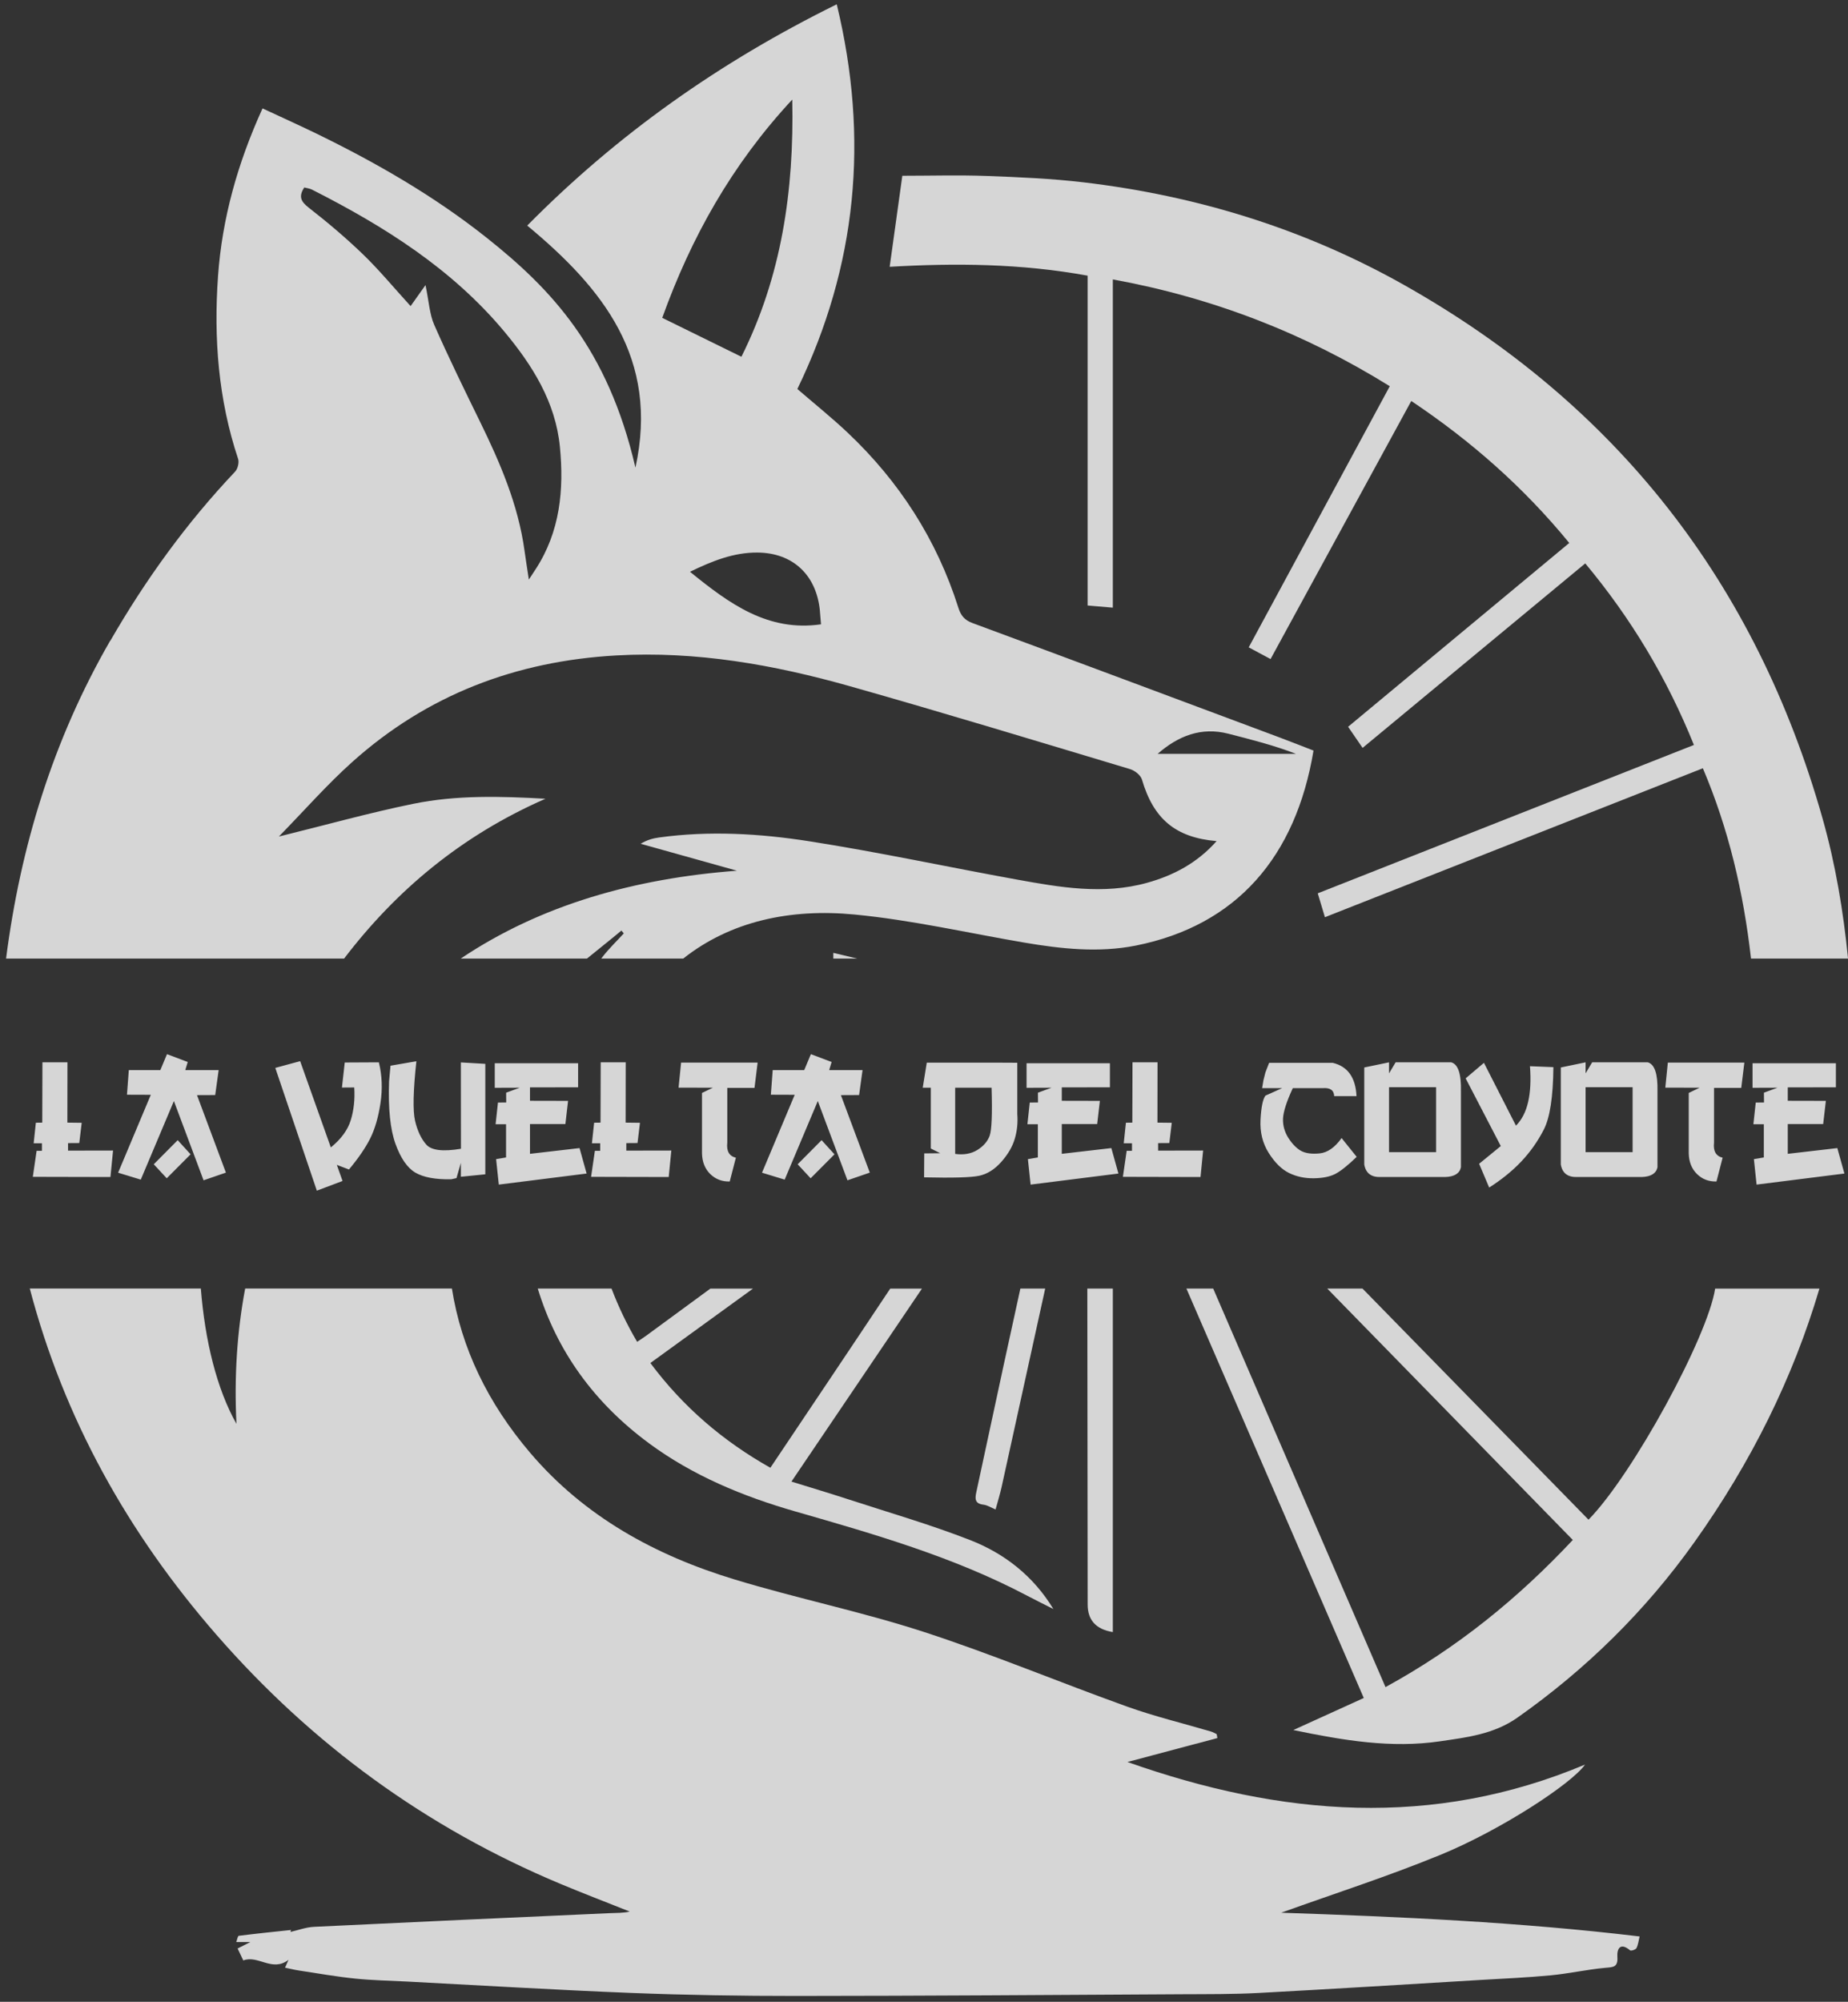 <svg width="266" height="288" viewBox="0 0 266 288" fill="none" xmlns="http://www.w3.org/2000/svg">
<rect x="0" y="0" width="266" height="288" fill="#333333" stroke="none"/>
<g opacity="0.8" clip-path="url(#clip0_194_295)">
<path d="M6.107 152.836H9.71L9.698 161.51L11.761 161.534L11.409 164.446L9.795 164.458V165.538L16.273 165.526L15.897 169.335L4.724 169.31L5.27 165.562H6.035V164.482H4.846L5.161 161.522L6.083 161.51L6.107 152.836ZM24.037 151.66L27.021 152.788L26.67 153.952H31.474L30.976 157.543L28.356 157.555L32.517 168.704L29.302 169.808L25.032 158.405L20.264 169.711L17.001 168.716L21.708 157.507L18.275 157.495L18.542 153.952H23.079L24.037 151.66ZM25.578 164.033L27.434 166.071L24.001 169.517L22.133 167.503L25.578 164.033ZM43.204 152.667L47.62 165.077C49.1 163.88 50.058 162.566 50.495 161.134C50.932 159.703 51.098 158.142 50.992 156.451L49.221 156.464L49.622 152.861L54.535 152.836C54.996 154.713 55.073 156.67 54.765 158.708C54.458 160.738 53.965 162.432 53.285 163.791C52.606 165.141 51.587 166.629 50.228 168.255L48.481 167.588L49.306 169.905L45.606 171.3L39.626 153.637L43.204 152.667ZM59.933 152.679C59.472 156.933 59.407 159.783 59.739 161.231C60.079 162.679 60.617 163.823 61.352 164.664C62.088 165.505 63.754 165.707 66.35 165.271L66.338 152.849L69.856 153.055V168.947L66.338 169.298V167.297L65.707 169.492L64.943 169.662C62.671 169.703 60.952 169.383 59.788 168.704C58.631 168.025 57.677 166.646 56.925 164.567C56.172 162.489 55.865 159.488 56.003 155.566L56.209 153.322L59.933 152.679ZM71.215 152.97H83.213V156.427L76.286 156.439V158.368L81.769 158.38L81.381 161.716H76.286V165.999L83.419 165.174L84.438 168.837L71.797 170.427L71.409 166.763L72.841 166.52V161.741H71.336L71.676 158.623L72.865 158.611L72.853 157.204L74.806 156.488L71.215 156.5V152.97ZM86.464 152.836H90.067L90.055 161.51L92.117 161.534L91.765 164.446L90.152 164.458V165.538L96.63 165.526L96.254 169.335L85.081 169.31L85.627 165.562H86.391V164.482H85.202L85.518 161.522L86.44 161.51L86.464 152.836ZM98.037 152.873H109.052L108.603 156.512H104.685V164.385C104.547 165.606 104.96 166.33 105.922 166.557L105.037 169.978C103.929 170.01 102.99 169.65 102.222 168.898C101.462 168.146 101.07 167.151 101.045 165.914V157.24L102.61 156.488L97.673 156.476L98.037 152.873ZM116.719 151.66L119.703 152.788L119.351 153.952H124.155L123.658 157.543L121.038 157.555L125.198 168.704L121.984 169.808L117.714 158.405L112.946 169.711L109.683 168.716L114.39 157.507L110.957 157.495L111.223 153.952H115.76L116.719 151.66ZM118.26 164.033L120.116 166.071L116.682 169.517L114.814 167.503L118.26 164.033ZM133.399 152.885H144.099L146.428 152.897V160.273C146.525 161.51 146.404 162.699 146.064 163.839C145.732 164.972 145.085 166.08 144.123 167.163C143.169 168.239 142.113 168.902 140.957 169.153C139.808 169.403 137.16 169.48 133.011 169.383L133.035 165.938L135.34 165.914L133.981 165.234V156.488H132.817L133.399 152.885ZM137.487 156.488V166.011C138.717 166.181 139.776 165.995 140.666 165.453C141.555 164.903 142.15 164.219 142.449 163.403C142.748 162.578 142.841 160.273 142.728 156.488H137.487ZM147.762 152.97H159.76V156.427L152.833 156.439V158.368L158.316 158.38L157.928 161.716H152.833V165.999L159.966 165.174L160.985 168.837L148.345 170.427L147.956 166.763L149.388 166.52V161.741H147.884L148.223 158.623L149.412 158.611L149.4 157.204L151.353 156.488L147.762 156.5V152.97ZM163.011 152.836H166.614L166.602 161.51L168.664 161.534L168.312 164.446L166.699 164.458V165.538L173.177 165.526L172.801 169.335L161.628 169.31L162.174 165.562H162.938V164.482H161.75L162.065 161.522L162.987 161.51L163.011 152.836ZM191.835 152.909C193.986 153.419 195.126 155.016 195.256 157.701H192.041C192.009 156.852 191.463 156.468 190.403 156.549H186.085C185.195 158.473 184.726 159.929 184.677 160.916C184.637 161.902 184.892 162.832 185.442 163.706C186 164.571 186.602 165.19 187.249 165.562C187.904 165.926 188.802 166.051 189.942 165.938C191.083 165.825 192.138 165.089 193.108 163.73L195.28 166.435C194.018 167.657 192.995 168.473 192.211 168.886C191.426 169.29 190.387 169.5 189.093 169.517C187.807 169.533 186.63 169.282 185.563 168.765C184.495 168.247 183.517 167.289 182.627 165.889C181.738 164.482 181.341 162.881 181.438 161.086C181.535 159.29 181.77 158.138 182.142 157.628L184.556 156.549H181.669L181.863 155.396L182.142 154.292L182.676 152.909H191.835ZM199.938 152.836V154.426L200.885 152.836H208.891C209.878 153.111 210.343 154.502 210.286 157.009V167.94C210.092 168.829 209.336 169.294 208.018 169.335H198.762C197.387 169.391 196.59 168.793 196.372 167.539V153.576L199.938 152.836ZM199.938 156.415V165.756H206.707V156.415H199.938ZM213.598 152.909L218.208 161.947C219.049 161.098 219.631 159.965 219.955 158.55C220.286 157.127 220.375 155.408 220.222 153.394L223.594 153.528C223.554 157.814 223.093 160.811 222.211 162.517C221.338 164.215 220.258 165.744 218.972 167.103C217.694 168.453 216.154 169.703 214.35 170.851L212.906 167.43L216.024 164.883L210.965 155.141L213.598 152.909ZM228.228 152.836V154.426L229.174 152.836H237.181C238.167 153.111 238.633 154.502 238.576 157.009V167.94C238.382 168.829 237.626 169.294 236.307 169.335H227.051C225.676 169.391 224.88 168.793 224.662 167.539V153.576L228.228 152.836ZM228.228 156.415V165.756H234.997V156.415H228.228ZM240.068 152.873H251.083L250.634 156.512H246.716V164.385C246.578 165.606 246.991 166.33 247.953 166.557L247.068 169.978C245.96 170.01 245.022 169.65 244.253 168.898C243.493 168.146 243.101 167.151 243.077 165.914V157.24L244.641 156.488L239.704 156.476L240.068 152.873ZM252.26 152.97H264.257V156.427L257.331 156.439V158.368L262.814 158.38L262.426 161.716H257.331V165.999L264.464 165.174L265.483 168.837L252.842 170.427L252.454 166.763L253.885 166.52V161.741H252.381L252.721 158.623L253.91 158.611L253.897 157.204L255.851 156.488L252.26 156.5V152.97Z" fill="white"/>
<path d="M93.381 207.62C99.744 212.317 106.95 215.286 114.475 217.45C125.851 220.719 137.211 223.973 147.754 229.523C149.032 230.196 150.335 230.835 151.623 231.489C148.742 226.738 144.591 223.499 139.637 221.567C133.875 219.32 127.909 217.6 122.02 215.678C119.366 214.811 116.689 214.017 113.919 213.155C120.224 203.838 126.466 194.613 132.708 185.388H128.141C122.451 193.949 116.708 202.477 110.887 211.165C104.137 207.363 98.364 202.472 93.614 196.095C98.548 192.521 103.463 188.957 108.388 185.388H102.253C99.187 187.639 96.122 189.886 93.057 192.133C92.669 192.414 92.263 192.676 91.71 193.049C90.234 190.545 89.013 187.993 88.025 185.383H77.406C80.137 194.346 85.498 201.794 93.386 207.62H93.381Z" fill="white"/>
<path d="M15.862 92.178C7.615 106.478 2.942 121.824 0.874 137.906H49.532C56.99 128.134 66.379 120.226 78.515 114.914C72.137 114.555 65.735 114.362 59.45 115.65C53.178 116.933 46.995 118.662 40.142 120.352C43.837 116.57 47.057 112.894 50.675 109.65C61.464 99.974 74.215 95.117 88.679 94.299C100.234 93.645 111.386 95.63 122.384 98.739C135.856 102.551 149.25 106.628 162.664 110.652C163.337 110.856 164.185 111.524 164.369 112.148C166.03 117.795 169.158 120.492 175.115 121.01C172.32 124.158 168.911 125.955 165.1 127.01C158.805 128.759 152.543 127.659 146.316 126.531C136.369 124.73 126.481 122.594 116.5 121.035C109.357 119.916 102.108 119.49 94.868 120.487C93.996 120.608 93.144 120.831 92.215 121.393C96.834 122.686 101.454 123.974 106.074 125.267C91.377 126.381 77.895 130.153 66.321 137.906H84.491C86.132 136.555 87.822 135.248 89.449 133.877C89.561 134.013 89.677 134.148 89.788 134.289C88.771 135.403 87.672 136.449 86.752 137.635C86.679 137.727 86.617 137.819 86.544 137.906H98.345C105.168 132.516 113.754 130.686 123.008 131.572C131.207 132.357 139.304 134.221 147.444 135.611C152.771 136.516 158.151 137.097 163.473 136.042C178.01 133.146 186.519 123.272 189.066 107.984C187.429 107.35 185.759 106.686 184.073 106.057C169.376 100.57 154.684 95.074 139.972 89.635C138.819 89.209 138.296 88.546 137.938 87.408C134.834 77.631 129.444 69.267 122.006 62.241C119.686 60.052 117.188 58.052 114.771 55.965C123.338 38.289 125.125 19.975 120.442 0.619C103.609 8.914 88.859 19.321 75.89 32.454C86.747 41.457 94.917 51.539 91.464 67.277C87.478 50.047 79.261 41.529 70.084 34.231C62.534 28.232 54.2 23.433 45.537 19.215C43.048 18.004 40.525 16.871 37.789 15.597C34.191 23.495 31.973 31.437 31.382 39.728C30.748 48.628 31.416 57.456 34.273 66.018C34.447 66.536 34.22 67.456 33.837 67.858C26.854 75.234 20.956 83.384 15.886 92.178H15.862ZM176.805 105.558C180.073 106.396 183.347 107.219 186.538 108.454H166.63C169.618 105.848 172.916 104.565 176.805 105.558ZM118.021 87.969C118.074 88.565 118.122 89.156 118.176 89.819C110.548 90.924 104.989 86.875 99.319 82.26C102.553 80.691 105.619 79.476 109.009 79.495C114.156 79.524 117.561 82.764 118.025 87.965L118.021 87.969ZM114.04 14.324C114.311 27.5 112.481 39.781 106.718 51.326C102.917 49.456 99.246 47.655 95.323 45.728C99.474 34.183 105.328 23.689 114.04 14.324ZM43.798 26.972C44.147 27.069 44.573 27.108 44.922 27.287C55.295 32.546 65.057 38.672 72.607 47.723C76.631 52.551 79.963 57.825 80.592 64.294C81.193 70.488 80.617 76.498 77.096 81.897C76.868 82.241 76.646 82.585 76.123 83.379C75.866 81.689 75.667 80.454 75.498 79.219C74.588 72.614 71.997 66.594 69.096 60.672C66.839 56.062 64.578 51.452 62.51 46.754C61.827 45.21 61.745 43.398 61.246 41.016C60.37 42.251 59.74 43.137 59.101 44.038C56.66 41.36 54.588 38.851 52.263 36.604C49.789 34.217 47.145 31.985 44.433 29.873C43.295 28.987 42.956 28.265 43.794 26.977L43.798 26.972Z" fill="white"/>
<path d="M144.281 197.262C143.013 203.068 141.792 208.884 140.528 214.69C140.32 215.649 140.325 216.332 141.56 216.477C142.126 216.545 142.654 216.898 143.303 217.165C143.618 216.002 143.942 214.971 144.175 213.915C146.267 204.404 148.354 194.894 150.446 185.383H146.872C146.005 189.344 145.139 193.3 144.277 197.262H144.281Z" fill="white"/>
<path d="M119.948 137.906H123.381C122.267 137.64 121.134 137.374 119.948 137.088V137.906Z" fill="white"/>
<path d="M156.553 39.656V87.114C157.831 87.225 158.887 87.312 160.18 87.423V40.199C174.611 42.833 187.797 47.961 200.044 55.564C193.25 68.135 186.514 80.6 179.739 93.133C180.984 93.801 181.817 94.247 182.882 94.818C189.633 82.44 196.34 70.15 203.139 57.69C211.831 63.501 219.371 70.174 225.879 78.116C215.187 86.997 204.649 95.753 194.044 104.561C194.834 105.709 195.434 106.581 196.131 107.598C206.906 98.673 217.507 89.893 228.18 81.055C234.814 89.012 239.952 97.598 243.821 107.176C225.671 114.329 207.773 121.389 189.676 128.522C189.996 129.593 190.315 130.653 190.708 131.956C208.901 124.789 226.882 117.709 245.109 110.527C248.814 119.249 250.954 128.358 252.039 137.907H266.005C265.327 131.079 264.203 124.334 262.329 117.719C252.751 83.883 232.698 58.213 202.049 40.969C187.734 32.915 172.272 28.16 155.972 26.233C151.362 25.69 146.708 25.487 142.069 25.317C138.001 25.167 133.919 25.288 129.88 25.288C129.251 29.816 128.665 34.034 128.059 38.383C137.527 37.835 146.97 37.908 156.563 39.661L156.553 39.656Z" fill="white"/>
<path d="M160.18 234.806V185.383H156.509C156.524 200.535 156.538 215.688 156.558 230.845C156.558 233.092 157.765 234.412 160.18 234.806Z" fill="white"/>
<path d="M207.327 266.86C216.044 263.281 226.228 256.618 228.15 253.867C206.204 263.083 184.441 261.325 162.282 253.495C166.94 252.255 171.085 251.156 175.231 250.052C175.197 249.863 175.163 249.679 175.129 249.49C174.863 249.364 174.611 249.204 174.335 249.122C170.296 247.93 166.185 246.943 162.228 245.524C152.451 242.018 142.848 237.994 132.979 234.783C124.006 231.863 114.703 229.965 105.667 227.214C94.326 223.766 84.147 218.212 76.321 209.025C70.205 201.844 66.403 193.955 65.047 185.379H35.29C34.118 191.582 33.697 198.076 34.036 204.851C31.178 199.786 29.503 192.851 28.907 185.379H4.288C9.203 204.1 18.413 220.56 31.12 235.151C44.859 250.928 61.333 262.947 80.655 271.025C83.963 272.405 87.314 273.688 90.645 275.015C89.667 275.238 88.728 275.199 87.783 275.243C73.595 275.882 59.401 276.521 45.217 277.209C44.035 277.267 42.873 277.703 41.808 277.945C41.808 277.959 41.803 277.969 41.798 277.974C41.808 277.94 41.852 277.799 41.89 277.664C39.382 277.93 36.873 278.182 34.374 278.502C34.215 278.521 34.128 279.088 34.002 279.402H36.035C35.198 279.824 34.651 280.105 34.2 280.327C34.539 281.044 34.786 281.562 35.019 282.046C37.149 281.223 39.183 283.77 41.532 281.954C41.275 282.531 41.159 282.792 41.028 283.088C41.697 283.223 42.355 283.393 43.028 283.494C45.725 283.901 48.413 284.381 51.125 284.657C53.629 284.913 56.156 284.957 58.675 285.088C69.401 285.644 80.122 286.298 90.849 286.72C98.761 287.029 106.689 287.16 114.611 287.155C133.129 287.146 151.647 287.01 170.16 286.908C173.85 286.889 177.55 286.918 181.231 286.72C191.875 286.153 202.514 285.485 213.158 284.85C216.518 284.652 219.884 284.506 223.23 284.187C225.84 283.935 228.417 283.354 231.027 283.112C232.174 283.005 232.911 283.063 232.804 281.523C232.727 280.361 233.225 279.407 234.634 280.594C234.77 280.71 235.438 280.492 235.55 280.274C235.802 279.775 235.864 279.175 236.005 278.594C218.698 276.526 201.443 275.756 184.412 275.18C191.962 272.463 199.763 269.959 207.318 266.86H207.327Z" fill="white"/>
<path d="M246.877 185.383C245.816 192.346 234.979 212.201 228.649 218.637C217.802 207.547 206.955 196.463 196.117 185.383H191.042C202.795 197.407 214.557 209.446 226.388 221.552C218.49 229.973 209.763 237.072 199.429 242.719C191.144 223.567 182.887 204.482 174.626 185.383H170.771C179.27 204.971 187.763 224.583 196.301 244.288C192.989 245.794 189.768 247.256 186.161 248.898C193.449 250.414 200.282 251.542 207.265 250.52C211.139 249.954 215.013 249.503 218.398 247.126C228.296 240.162 236.819 231.78 243.821 221.968C252.073 210.404 258.097 198.206 261.889 185.388H246.882L246.877 185.383Z" fill="white"/>
</g>
<defs>
<clipPath id="clip0_194_295">
<rect width="265.126" height="286.55" fill="white" transform="translate(0.874 0.609)"/>
</clipPath>
</defs>
</svg>
